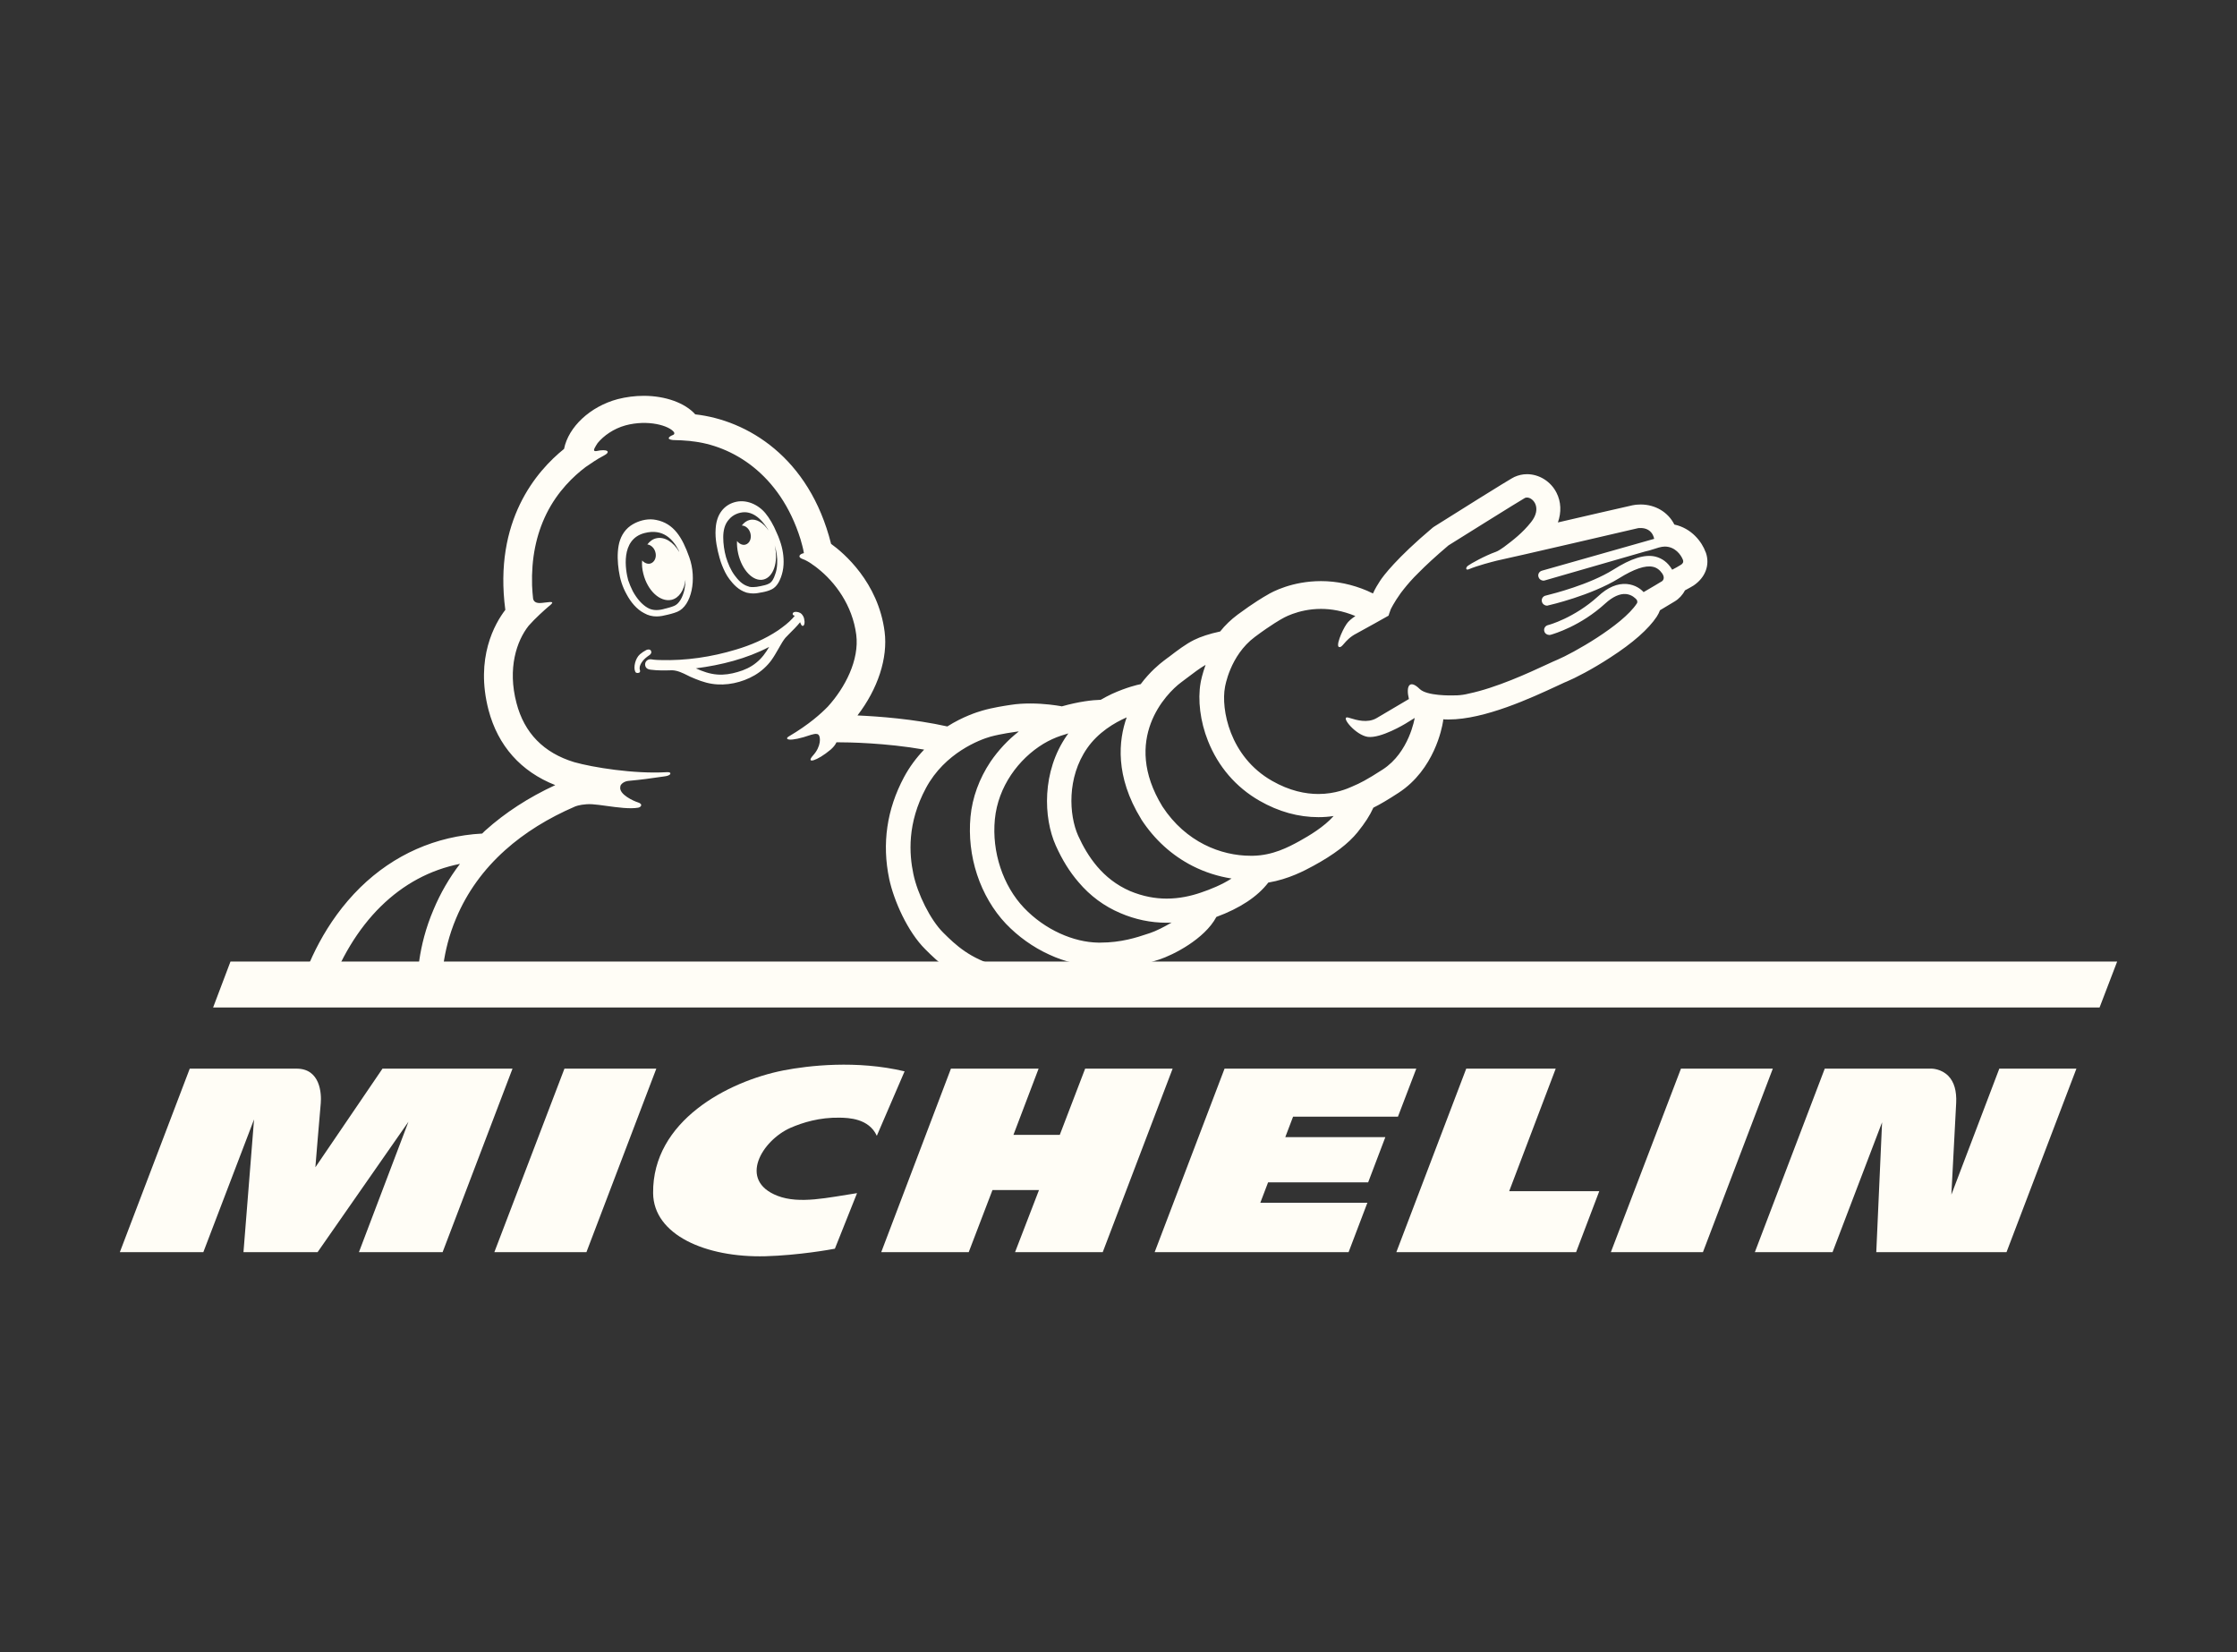 <svg width="130" height="96" viewBox="0 0 130 96" fill="none" xmlns="http://www.w3.org/2000/svg">
<rect x="0" y="0" width="130" height="96" fill="#333333" stroke="none"/>
<path d="M48.518 72.558C48.285 72.603 46.428 72.94 44.478 72.996C41.008 73.085 37.978 71.751 37.955 69.329C37.909 65.134 42.296 62.835 45.535 62.196C46.986 61.916 49.783 61.59 52.569 62.252L50.955 65.998C50.491 64.977 49.295 64.955 48.808 64.944C47.624 64.921 46.649 65.224 45.929 65.538C44.293 66.267 42.865 68.588 45.186 69.486C46.463 69.979 48.111 69.586 49.806 69.329L48.518 72.558Z" fill="#FFFDF6"/>
<path d="M116.187 62.095L113.401 69.418C113.436 68.678 113.587 65.773 113.68 64.091C113.715 63.396 113.564 62.869 113.227 62.521C112.81 62.095 112.264 62.095 112.252 62.095H106.043L101.98 72.76H106.495L109.374 65.213L109.037 72.76H116.605L120.668 62.095H116.187Z" fill="#FFFDF6"/>
<path d="M90.408 62.095H85.208L81.146 72.76H91.592L92.939 69.216H87.704L90.408 62.095Z" fill="#FFFDF6"/>
<path d="M71.163 62.095L67.101 72.76H78.371L79.463 69.889H73.241L73.694 68.701H79.509L80.507 66.076H74.692L75.145 64.887H81.239L82.306 62.095H71.163Z" fill="#FFFDF6"/>
<path d="M63.062 62.095L61.588 65.942H58.895L60.357 62.095H55.262L51.211 72.76H56.295L57.676 69.149H60.38L58.988 72.76H64.083L68.146 62.095H63.062Z" fill="#FFFDF6"/>
<path d="M32.802 62.095L28.728 72.76H34.079L38.141 62.095H32.802Z" fill="#FFFDF6"/>
<path d="M25.721 72.76L29.784 62.095H22.228L18.328 67.826C18.328 67.826 18.572 64.831 18.641 64.102C18.688 63.553 18.618 62.095 17.237 62.095H11.027L6.964 72.76H11.816L14.764 65.044L14.149 72.76H18.455L23.737 65.179L20.858 72.76H25.721Z" fill="#FFFDF6"/>
<path d="M97.686 62.095L93.612 72.76H98.963L103.025 62.095H97.686Z" fill="#FFFDF6"/>
<path fill-rule="evenodd" clip-rule="evenodd" d="M99.137 32.118L99.125 32.095C98.904 31.478 98.301 30.693 97.303 30.48C96.943 29.762 96.2 29.314 95.341 29.314C95.144 29.314 94.981 29.336 94.877 29.359C94.819 29.37 94.61 29.415 92.962 29.796L90.536 30.357C90.745 29.762 90.722 29.157 90.454 28.63C90.118 27.968 89.445 27.553 88.737 27.553C88.481 27.553 88.249 27.609 88.017 27.71L87.991 27.723C87.898 27.768 87.689 27.868 83.409 30.559C83.351 30.592 83.305 30.626 83.246 30.671C81.146 32.443 80.379 33.475 80.205 33.744L80.172 33.796C80.075 33.947 79.922 34.184 79.788 34.484C79.73 34.456 79.674 34.431 79.619 34.406C79.564 34.38 79.509 34.355 79.451 34.327C78.58 33.957 77.675 33.766 76.77 33.766C75.11 33.766 73.938 34.383 73.636 34.574C73.473 34.663 72.858 35.022 71.918 35.718C71.546 35.998 71.198 36.323 70.908 36.693C70.281 36.828 69.771 36.996 69.388 37.187C68.912 37.422 68.424 37.792 67.913 38.185L67.879 38.207C67.832 38.241 67.789 38.275 67.745 38.308C67.702 38.342 67.658 38.376 67.612 38.409C67.391 38.577 66.834 39.026 66.288 39.755L66.23 39.766C66.161 39.777 65.464 39.934 64.605 40.327C64.397 40.428 64.176 40.54 63.967 40.663C63.48 40.675 62.702 40.764 61.704 41.045L61.657 41.033C61.652 41.033 61.645 41.032 61.635 41.03L61.607 41.025C61.408 40.992 60.718 40.877 59.881 40.877C59.487 40.877 59.104 40.899 58.755 40.955L58.695 40.964C58.413 41.006 57.684 41.115 57.084 41.291C56.771 41.381 55.958 41.639 55.053 42.211C53.08 41.774 51.072 41.628 49.83 41.572C51.013 40.035 51.605 38.241 51.408 36.705C51.037 33.822 49.017 32.118 48.297 31.602C47.032 26.555 43.411 24.413 40.404 24.077C39.813 23.415 38.675 23 37.41 23C36.899 23 36.389 23.067 35.901 23.191C34.299 23.617 33.034 24.806 32.779 26.084C31.177 27.374 28.681 30.256 29.366 35.437C28.763 36.222 27.602 38.23 28.391 41.258C28.937 43.333 30.271 44.835 32.268 45.62C30.713 46.338 29.355 47.224 28.217 48.245C28.193 48.267 28.17 48.289 28.146 48.31C28.101 48.351 28.058 48.391 28.02 48.435C25.327 48.581 22.889 49.658 20.939 51.564C18.885 53.583 17.852 56.017 17.341 57.699L17.318 57.766H61.878C62.168 57.721 62.772 57.564 63.34 57.34C64.106 57.048 64.675 56.712 65.093 56.319C66.01 56.196 66.706 55.972 67.171 55.815C67.171 55.815 67.31 55.77 67.356 55.758C68.157 55.501 70.003 54.57 70.688 53.28C72.057 52.775 73.079 52.102 73.705 51.284C74.891 51.084 75.814 50.586 76.316 50.315L76.329 50.308C77.524 49.658 78.36 49.018 78.894 48.357C79.335 47.807 79.602 47.392 79.811 46.932C80.217 46.731 80.67 46.461 81.273 46.069C83.362 44.712 83.804 42.256 83.85 41.975C83.862 41.919 83.873 41.852 83.873 41.796C83.978 41.807 84.082 41.807 84.187 41.807C86.284 41.807 89.007 40.544 90.483 39.859L90.489 39.856L90.513 39.845C90.614 39.801 90.706 39.757 90.787 39.718C90.891 39.669 90.976 39.628 91.035 39.609C91.522 39.407 92.532 38.891 93.577 38.207C94.9 37.355 95.805 36.547 96.281 35.83C96.363 35.706 96.421 35.583 96.467 35.46L97.326 34.944C97.57 34.798 97.779 34.574 97.918 34.305C98.15 34.181 98.347 34.069 98.417 34.024C99.102 33.564 99.38 32.835 99.137 32.118ZM26.511 53.347C27.137 51.856 28.089 50.532 29.354 49.4C30.48 48.39 31.85 47.538 33.44 46.854C33.591 46.798 33.951 46.708 34.403 46.731C34.635 46.745 34.926 46.785 35.238 46.828C35.88 46.916 36.608 47.016 37.085 46.932C37.236 46.91 37.421 46.719 37.027 46.607C36.91 46.574 35.924 46.17 36.052 45.699V45.676C36.086 45.553 36.272 45.396 36.528 45.374C37.314 45.302 37.87 45.22 38.234 45.166C38.386 45.143 38.505 45.126 38.593 45.116C38.779 45.093 38.919 45.048 38.953 44.97C38.977 44.903 38.93 44.858 38.733 44.869C36.852 44.981 34.438 44.589 33.37 44.286C31.594 43.747 30.468 42.592 30.016 40.854C29.482 38.835 30.027 37.232 30.724 36.357C31.084 35.942 31.687 35.404 31.861 35.258C32.272 34.939 32.087 34.961 31.693 35.01C31.63 35.017 31.562 35.026 31.49 35.033C31.107 35.078 31.003 34.921 30.979 34.776C30.956 34.641 30.933 34.226 30.921 34.013C30.875 32.465 31.153 31.075 31.757 29.852C32.407 28.54 33.336 27.665 34.032 27.138C34.322 26.936 34.752 26.645 35.065 26.488C35.553 26.241 35.285 26.073 34.67 26.207C34.67 26.207 34.473 26.252 34.531 26.095C34.537 26.084 34.543 26.07 34.548 26.056C34.554 26.042 34.56 26.028 34.566 26.017C34.612 25.927 34.67 25.837 34.728 25.748C35.077 25.322 35.657 24.907 36.353 24.716C37.653 24.368 38.895 24.727 39.174 25.12C39.197 25.187 39.197 25.243 39.104 25.277C38.872 25.366 38.71 25.523 39.093 25.568C39.122 25.572 39.178 25.573 39.259 25.575C39.435 25.579 39.728 25.586 40.102 25.624C40.114 25.624 40.126 25.627 40.137 25.63C40.149 25.633 40.16 25.636 40.172 25.636C42.505 25.871 45.326 27.497 46.521 31.333C46.539 31.394 46.556 31.459 46.573 31.523C46.591 31.588 46.608 31.652 46.626 31.714C46.66 31.849 46.695 31.994 46.718 32.14C46.44 32.196 46.347 32.376 46.626 32.477C46.8 32.533 47.009 32.656 47.171 32.768C47.171 32.768 47.183 32.768 47.183 32.779C47.206 32.802 47.241 32.824 47.264 32.835L47.28 32.846L47.301 32.862C47.358 32.902 47.446 32.964 47.519 33.026C48.529 33.822 49.539 35.168 49.76 36.884C49.945 38.353 49.11 39.957 48.111 41.056C47.717 41.46 47.032 42.088 45.836 42.794C45.569 42.951 45.813 43.153 47.148 42.693C47.17 42.689 47.195 42.683 47.221 42.676C47.333 42.647 47.472 42.612 47.566 42.693C47.694 42.817 47.728 43.366 47.252 43.893C46.788 44.409 47.473 44.23 48.274 43.557C48.425 43.422 48.541 43.288 48.611 43.131C49.307 43.131 51.454 43.164 53.706 43.557C53.242 44.039 52.847 44.577 52.534 45.16C51.535 47.033 51.245 49.018 51.675 51.071C51.942 52.327 52.743 54.144 53.776 55.164C54.484 55.871 55.552 56.925 57.594 57.486C58.21 57.654 58.894 57.744 59.626 57.744H25.675C25.652 57.093 25.663 55.355 26.511 53.347ZM61.539 56.167L61.59 56.157L61.622 56.151C61.727 56.14 62.005 56.072 62.354 55.949C61.889 55.837 61.425 55.68 60.972 55.467C60.032 55.041 59.162 54.413 58.454 53.673C57.722 52.899 57.142 51.912 56.782 50.824C56.422 49.736 56.295 48.581 56.399 47.459C56.504 46.338 56.91 45.239 57.56 44.263C58.013 43.602 58.57 42.996 59.208 42.503C59.15 42.503 59.08 42.514 59.011 42.525C59.011 42.525 58.175 42.637 57.56 42.805C56.956 42.974 54.913 43.736 53.811 45.788C52.708 47.841 52.836 49.624 53.08 50.79C53.323 51.946 54.066 53.448 54.809 54.188C55.552 54.929 56.376 55.702 58.001 56.151C58.558 56.308 59.15 56.364 59.672 56.364C60.54 56.364 61.26 56.222 61.539 56.167ZM66.846 54.211C66.787 54.23 66.725 54.251 66.657 54.273C66.079 54.466 65.16 54.772 63.944 54.772H63.816C62.389 54.749 60.729 54.031 59.51 52.753C58.291 51.474 57.63 49.512 57.815 47.605C58.001 45.699 59.197 44.095 60.636 43.22C60.972 43.019 61.321 42.861 61.657 42.749C61.808 42.705 61.947 42.66 62.087 42.615C62.063 42.648 62.04 42.682 62.005 42.727C60.531 44.835 60.636 47.527 61.355 49.131C61.727 49.961 62.156 50.656 62.679 51.261C63.352 52.058 64.176 52.663 65.105 53.056C65.963 53.426 66.869 53.617 67.797 53.617C67.89 53.617 67.995 53.617 68.088 53.605C67.647 53.863 67.182 54.099 66.846 54.211ZM67.797 52.215C68.551 52.215 69.225 52.058 69.782 51.867C70.351 51.676 71.012 51.407 71.569 51.048C70.78 50.925 70.014 50.678 69.306 50.319C68.099 49.703 67.101 48.794 66.335 47.628L66.311 47.583C64.791 45.104 65 43.019 65.476 41.684C64.756 41.998 63.816 42.559 63.177 43.478C61.993 45.183 62.121 47.359 62.655 48.559C63.201 49.759 64.071 51.082 65.673 51.777C66.427 52.091 67.135 52.215 67.797 52.215ZM75.516 48.873C74.866 49.231 73.961 49.703 72.823 49.725H72.672C70.966 49.725 68.912 48.94 67.554 46.865C65.162 42.962 67.774 40.293 68.633 39.654C68.727 39.584 68.82 39.513 68.913 39.443C69.335 39.122 69.737 38.818 70.061 38.633C69.875 39.149 69.794 39.542 69.771 39.676C69.597 40.663 69.747 41.919 70.2 43.052C70.792 44.544 71.825 45.744 73.195 46.529C74.309 47.168 75.458 47.482 76.619 47.482C76.932 47.482 77.234 47.459 77.501 47.415C76.955 48.043 76.062 48.57 75.516 48.873ZM97.175 33.105C97.349 33.015 97.535 32.914 97.674 32.824C97.79 32.757 97.848 32.667 97.802 32.533C97.686 32.23 97.338 31.759 96.746 31.759C96.641 31.759 96.525 31.781 96.397 31.815L96.328 31.837C95.921 31.972 95.701 32.028 95.585 32.05L89.793 33.721C89.735 33.744 89.688 33.744 89.642 33.733C89.537 33.71 89.445 33.643 89.41 33.531C89.352 33.374 89.445 33.206 89.607 33.161L96.13 31.31C96.13 31.305 96.128 31.301 96.126 31.296C96.123 31.288 96.119 31.279 96.119 31.265C95.991 30.772 95.597 30.682 95.353 30.682C95.272 30.682 95.213 30.682 95.179 30.693C95.039 30.727 87.947 32.376 86.984 32.578L86.941 32.589C86.692 32.652 85.868 32.862 85.347 33.082C85.173 33.149 85.162 32.981 85.313 32.869C85.44 32.768 86.299 32.286 86.938 32.062C87.065 32.017 87.263 31.882 87.39 31.792L87.435 31.758C87.903 31.406 88.475 30.975 88.98 30.334C89.619 29.527 89.108 28.91 88.737 28.91C88.69 28.91 88.655 28.921 88.621 28.933C88.423 29.034 84.175 31.692 84.175 31.692C83.421 32.331 82.852 32.858 82.434 33.284C82.086 33.62 81.807 33.946 81.575 34.237C81.482 34.349 81.424 34.428 81.401 34.462C81.006 35.011 80.821 35.404 80.821 35.404C80.763 35.549 80.693 35.774 80.693 35.774C80.693 35.774 79.161 36.637 78.836 36.806C78.453 37 78.249 37.236 78.107 37.4C78.003 37.52 77.932 37.602 77.849 37.602C77.582 37.613 77.977 36.66 78.255 36.256C78.36 36.099 78.546 35.942 78.766 35.796C78.035 35.493 77.362 35.381 76.77 35.381C75.4 35.381 74.483 35.964 74.483 35.964C74.483 35.964 73.903 36.278 72.928 37.007C71.465 38.095 71.187 39.934 71.187 39.934C70.954 41.179 71.442 43.961 73.926 45.374C74.947 45.957 75.864 46.136 76.619 46.136C77.605 46.136 78.308 45.823 78.586 45.7C78.605 45.691 78.623 45.683 78.638 45.676C79.01 45.519 79.404 45.329 80.356 44.712C81.9 43.714 82.213 41.718 82.213 41.718L81.668 42.054C81.668 42.054 80.252 42.917 79.486 42.817C78.789 42.716 77.93 41.673 78.29 41.684C78.323 41.684 78.391 41.705 78.483 41.733C78.815 41.835 79.47 42.036 79.996 41.729C80.252 41.572 81.225 41.001 81.875 40.619L81.877 40.618C81.691 39.867 81.912 39.452 82.504 40.035C82.921 40.439 84.291 40.417 84.593 40.405H84.663C84.895 40.394 85.127 40.361 85.347 40.304C86.957 39.969 88.841 39.097 89.879 38.616C90.159 38.486 90.377 38.385 90.513 38.331C91.348 37.983 94.273 36.357 95.121 35.067C95.184 34.975 95.132 34.883 95.113 34.85L95.109 34.843C95.051 34.776 94.842 34.551 94.494 34.518C94.134 34.484 93.716 34.675 93.287 35.067C91.856 36.374 90.33 36.822 90.136 36.879L90.118 36.884C90.083 36.895 90.06 36.895 90.037 36.895C89.909 36.895 89.781 36.817 89.746 36.682C89.7 36.525 89.793 36.368 89.955 36.323C89.99 36.323 91.488 35.908 92.869 34.652C93.426 34.125 93.995 33.89 94.54 33.934C95.039 33.979 95.364 34.237 95.515 34.406C95.829 34.226 96.583 33.777 96.595 33.766L96.597 33.764C96.621 33.743 96.784 33.597 96.595 33.318C96.444 33.105 96.27 32.981 96.061 32.936C95.62 32.835 94.958 33.06 94.076 33.609C92.451 34.607 90.072 35.157 89.967 35.179C89.944 35.191 89.921 35.191 89.897 35.191C89.77 35.191 89.642 35.101 89.607 34.966C89.561 34.798 89.665 34.641 89.828 34.607C89.83 34.606 89.85 34.601 89.887 34.592C90.264 34.497 92.355 33.973 93.751 33.105C94.796 32.443 95.585 32.196 96.2 32.342C96.595 32.443 96.92 32.678 97.163 33.082C97.163 33.082 97.175 33.093 97.175 33.105ZM42.03 31.221C42.03 31.602 42.088 32.005 42.192 32.376C42.308 32.746 42.459 33.116 42.691 33.43C42.889 33.699 43.132 33.968 43.469 34.069C43.469 34.069 43.481 34.069 43.504 34.08C43.516 34.08 43.527 34.08 43.527 34.092C43.608 34.114 43.69 34.114 43.771 34.114C43.898 34.114 44.038 34.092 44.2 34.058L44.223 34.053C44.379 34.021 44.544 33.987 44.688 33.912C44.873 33.822 44.978 33.587 45.036 33.407C45.117 33.206 45.152 32.992 45.164 32.779C45.187 32.398 45.129 32.028 45.013 31.658C45.013 31.663 45.016 31.672 45.019 31.68C45.022 31.689 45.024 31.697 45.024 31.703C45.245 32.667 44.943 33.542 44.363 33.676C43.771 33.811 43.121 33.138 42.9 32.174C42.842 31.916 42.819 31.658 42.831 31.434C42.958 31.602 43.144 31.692 43.318 31.647C43.562 31.579 43.69 31.288 43.608 30.985C43.539 30.716 43.318 30.536 43.109 30.536C43.237 30.368 43.388 30.256 43.574 30.211C43.956 30.121 44.363 30.379 44.665 30.828C44.595 30.693 44.502 30.57 44.409 30.447C44.177 30.144 43.864 29.863 43.481 29.785L43.455 29.781C43.396 29.771 43.344 29.763 43.283 29.763C42.935 29.763 42.587 29.92 42.378 30.166C42.099 30.458 42.03 30.862 42.03 31.221ZM41.809 32.387C41.693 31.972 41.542 31.333 41.589 30.727C41.635 29.852 42.099 29.359 42.657 29.191C43.341 28.977 44.061 29.314 44.479 29.819C44.711 30.099 44.955 30.514 45.129 30.94C45.199 31.086 45.257 31.232 45.315 31.4C45.489 31.882 45.558 32.353 45.535 32.802C45.523 33.071 45.465 33.318 45.384 33.542C45.291 33.789 45.141 34.092 44.862 34.237C44.665 34.338 44.467 34.383 44.293 34.417H44.282C44.119 34.45 43.956 34.484 43.771 34.484C43.666 34.484 43.562 34.473 43.457 34.45C43.452 34.45 43.443 34.448 43.434 34.445C43.425 34.442 43.417 34.439 43.411 34.439H43.399C43.394 34.439 43.392 34.439 43.389 34.438C43.386 34.437 43.383 34.434 43.376 34.428H43.365C42.912 34.282 42.622 33.957 42.39 33.654C42.192 33.396 42.065 33.105 41.96 32.847C41.96 32.847 41.937 32.791 41.902 32.69C41.899 32.68 41.895 32.67 41.892 32.661C41.889 32.654 41.887 32.647 41.884 32.639C41.868 32.593 41.853 32.552 41.844 32.51V32.488C41.821 32.443 41.809 32.42 41.809 32.387ZM36.772 34.349C37.016 34.798 37.317 35.135 37.631 35.314C37.782 35.404 37.956 35.449 38.141 35.449C38.292 35.449 38.466 35.426 38.675 35.359H38.687C38.78 35.336 39.035 35.269 39.186 35.202C39.453 35.09 39.673 34.731 39.778 34.248C39.813 34.069 39.836 33.878 39.836 33.688C39.766 34.282 39.465 34.753 39.023 34.854C38.362 35 37.631 34.327 37.387 33.34C37.317 33.071 37.294 32.813 37.317 32.566C37.445 32.712 37.631 32.791 37.793 32.746C38.037 32.678 38.176 32.376 38.083 32.073C38.014 31.826 37.816 31.658 37.619 31.635C37.758 31.456 37.932 31.321 38.141 31.277C38.617 31.164 39.14 31.501 39.476 32.073C39.47 32.056 39.465 32.042 39.459 32.028C39.453 32.014 39.447 32 39.441 31.983C39.116 31.344 38.536 30.693 37.456 30.974C36.029 31.344 36.354 33.149 36.505 33.71C36.574 33.923 36.667 34.136 36.772 34.349ZM36.412 34.529C36.168 34.092 36.029 33.643 35.959 33.149C35.89 32.678 35.866 32.185 35.948 31.714C36.029 31.254 36.249 30.828 36.644 30.548C36.969 30.323 37.387 30.177 37.805 30.177C37.909 30.177 38.025 30.189 38.13 30.211C39.163 30.413 39.65 31.232 40.056 32.376C40.509 33.632 40.196 35.202 39.36 35.549C39.151 35.639 38.803 35.718 38.803 35.718C38.582 35.774 38.373 35.819 38.153 35.819C37.909 35.819 37.666 35.763 37.433 35.628C36.992 35.404 36.644 34.966 36.412 34.529ZM44.699 37.59C43.388 38.275 41.914 38.645 40.44 38.835C40.834 39.015 41.24 39.161 41.681 39.194C42.076 39.228 42.482 39.161 42.865 39.048C43.26 38.936 43.632 38.768 43.945 38.51C44.27 38.252 44.502 37.927 44.699 37.59ZM46.661 36.368C46.583 36.379 46.547 36.285 46.503 36.168L46.498 36.155C46.332 36.367 46.048 36.65 45.85 36.846C45.745 36.952 45.664 37.032 45.64 37.063C45.523 37.209 45.419 37.377 45.326 37.546C45.294 37.601 45.263 37.656 45.232 37.71C45.103 37.935 44.976 38.157 44.827 38.364C44.572 38.712 44.235 39.015 43.852 39.239C43.121 39.665 42.204 39.867 41.368 39.733C40.927 39.665 40.509 39.497 40.103 39.318C40.057 39.295 40.011 39.272 39.964 39.249C39.679 39.107 39.377 38.957 39.058 38.947C38.652 38.959 38.223 38.97 37.816 38.914C37.677 38.903 37.549 38.847 37.503 38.701C37.445 38.51 37.573 38.319 37.782 38.308C37.842 38.308 37.894 38.317 37.953 38.326L37.979 38.331C38.106 38.342 38.246 38.353 38.373 38.353C39.848 38.398 41.356 38.174 42.761 37.748C43.632 37.49 44.467 37.131 45.222 36.626C45.523 36.413 45.825 36.189 46.069 35.919C46.104 35.875 46.139 35.83 46.185 35.785C46.177 35.781 46.168 35.776 46.159 35.771C46.141 35.761 46.123 35.751 46.115 35.751C46.046 35.729 46.034 35.594 46.173 35.561C46.313 35.527 46.51 35.594 46.58 35.673C46.649 35.751 46.731 35.863 46.742 36.02C46.777 36.155 46.754 36.346 46.661 36.368ZM37.747 38.062C37.364 38.319 37.271 38.51 37.213 38.633C37.155 38.757 37.166 38.88 37.19 38.947C37.213 39.015 37.19 39.071 37.132 39.093H37.12C37.062 39.116 37.016 39.105 36.981 39.093C36.946 39.082 36.923 39.048 36.911 39.015C36.806 38.779 36.911 38.263 37.19 38.017C37.294 37.927 37.445 37.826 37.561 37.77C37.607 37.748 37.747 37.703 37.816 37.792C37.898 37.916 37.816 38.017 37.747 38.062ZM19.059 57.744H24.259C24.224 56.902 24.271 55.007 25.199 52.843C25.594 51.901 26.105 51.015 26.731 50.196C24.99 50.544 23.447 51.373 22.123 52.675C20.8 53.975 19.721 55.77 19.059 57.744Z" fill="#FFFDF6"/>
<path d="M123.036 55.871H13.395L12.385 58.54H122.014L123.036 55.871Z" fill="#FFFDF6"/>
</svg>
